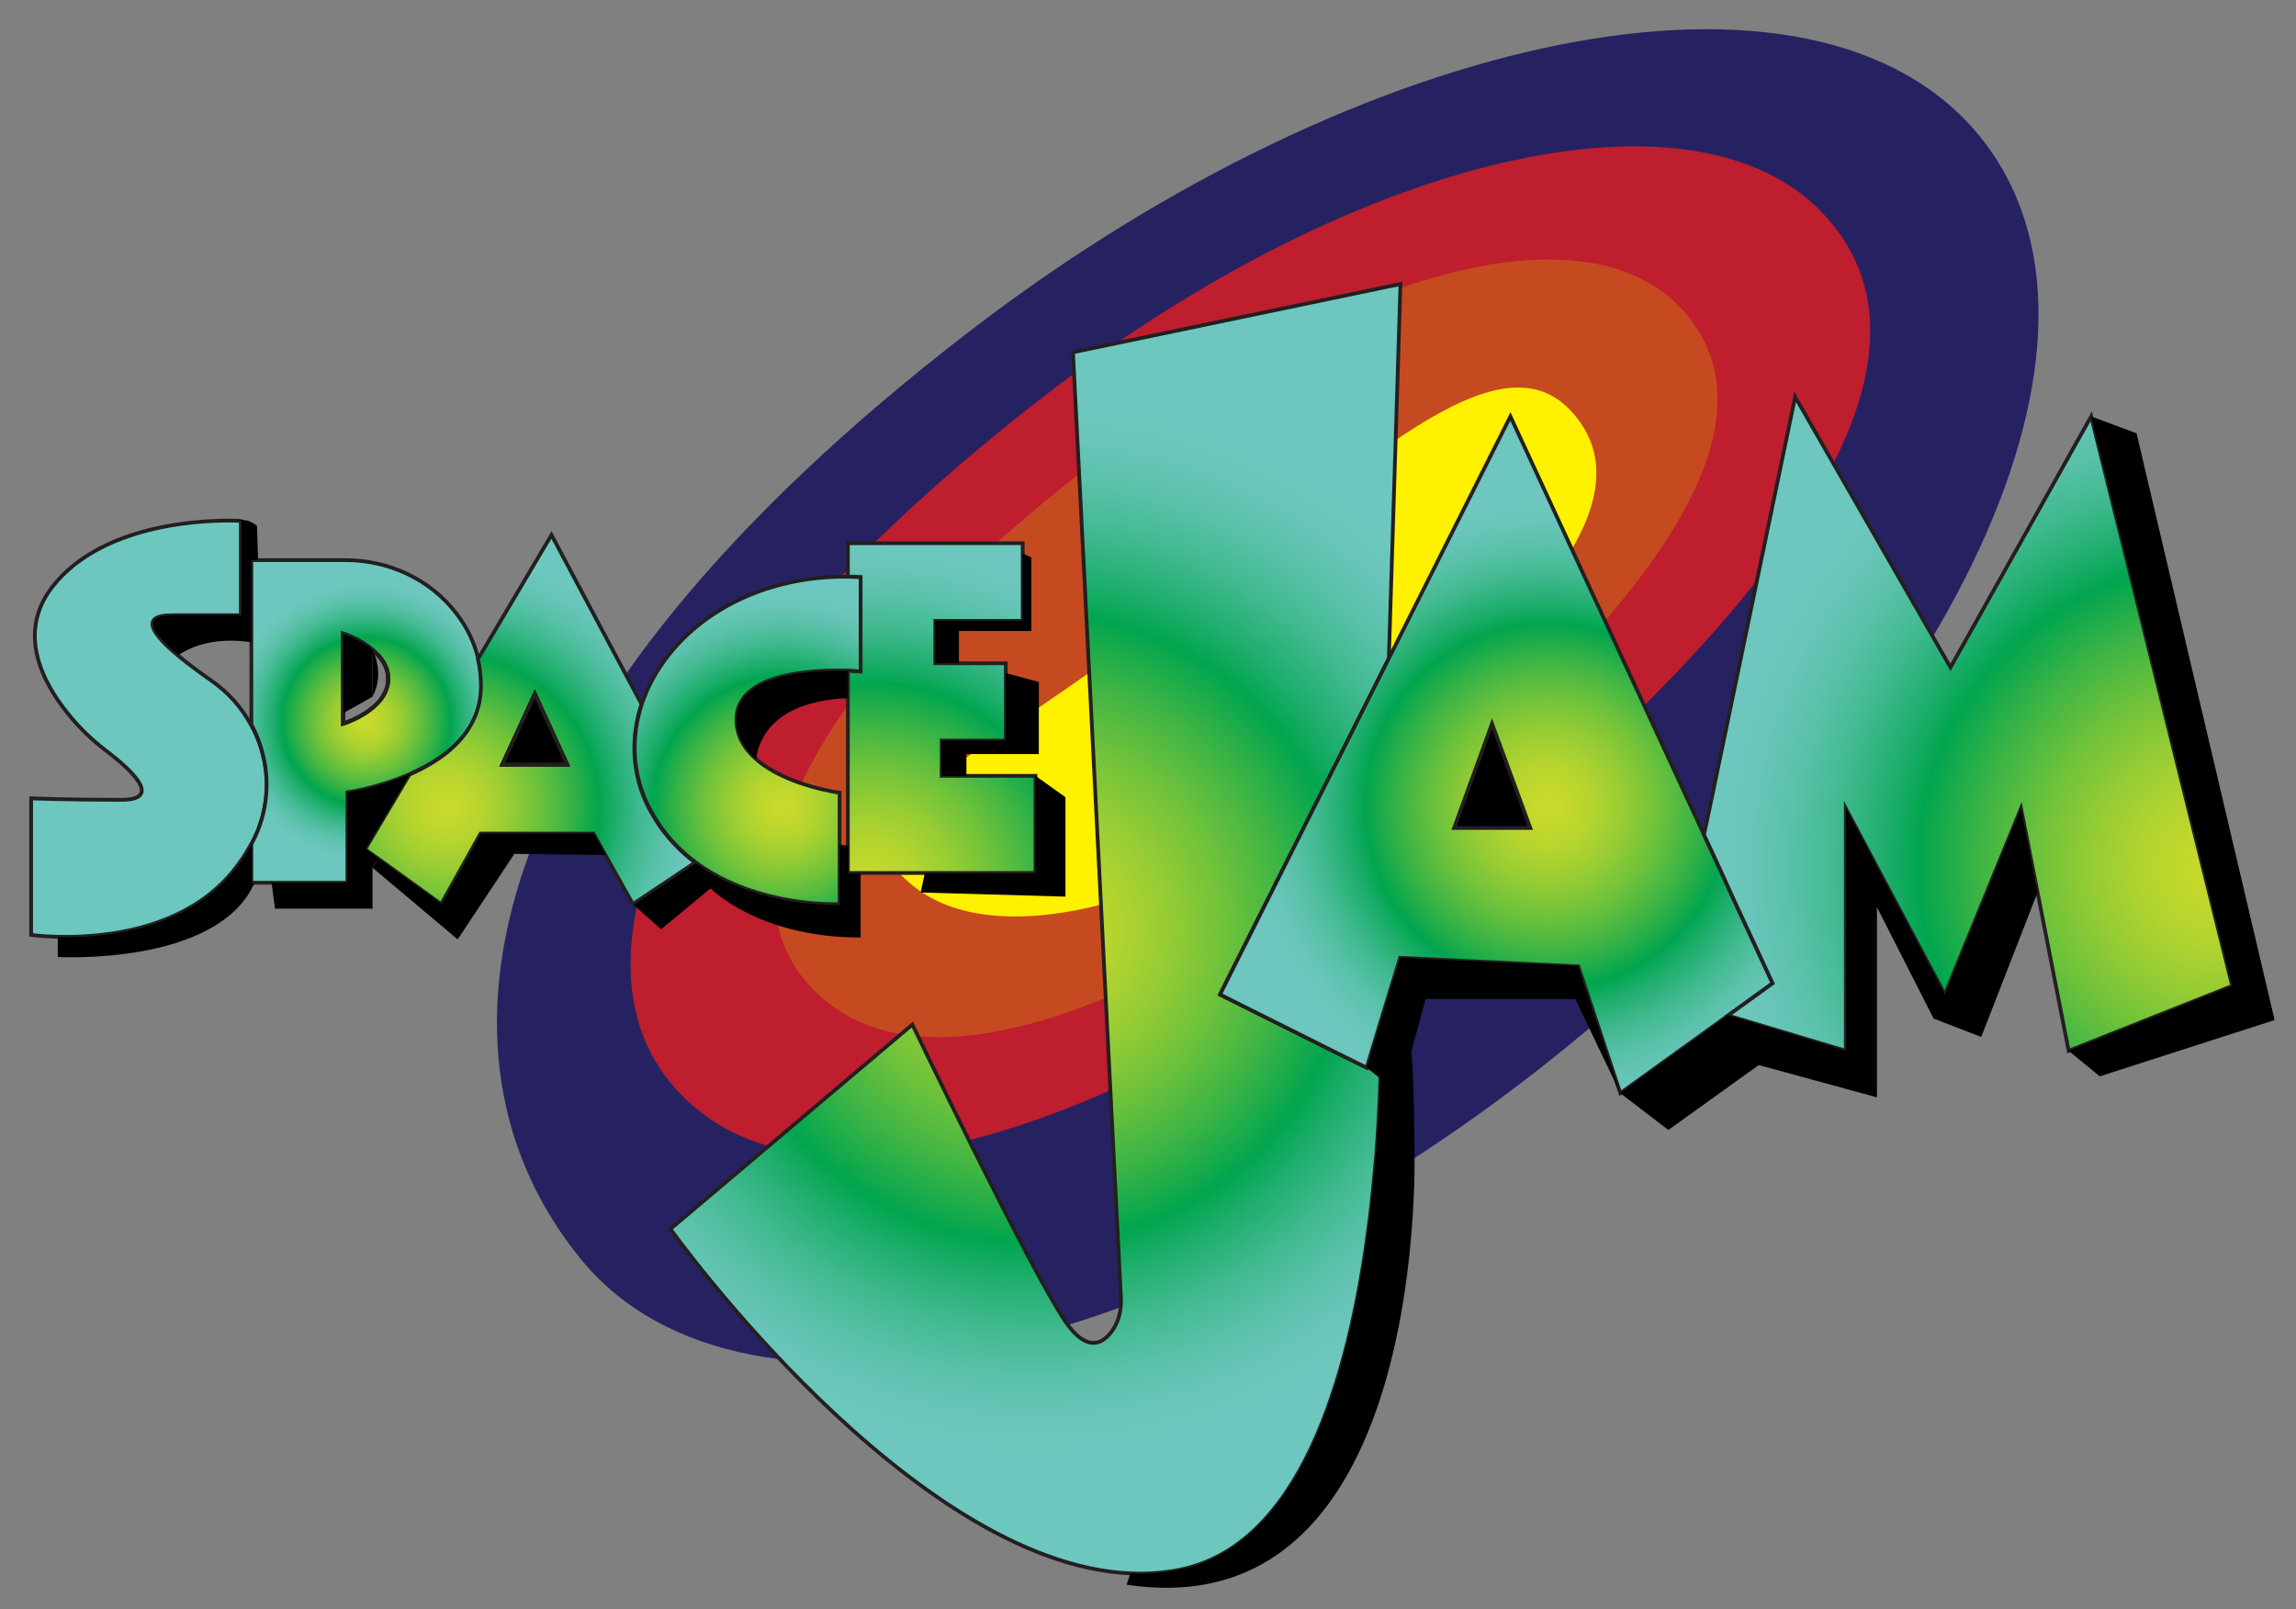 <?xml version="1.0" encoding="utf-8"?>
<!-- Generator: Adobe Illustrator 18.1.1, SVG Export Plug-In . SVG Version: 6.00 Build 0)  -->
<!DOCTYPE svg PUBLIC "-//W3C//DTD SVG 1.1//EN" "http://www.w3.org/Graphics/SVG/1.1/DTD/svg11.dtd">
<svg version="1.1" id="Layer_1" xmlns="http://www.w3.org/2000/svg" xmlns:xlink="http://www.w3.org/1999/xlink" x="0px" y="0px"
	 viewBox="0 76 612 429" enable-background="new 0 76 612 429" xml:space="preserve">
<rect x="0" y="76" width="612" height="429" fill="#808080" stroke="none"/>
<path fill="#262261" d="M527.6,112.2c44,53.9-7.8,159.4-109.4,242.4s-219.4,110.9-263.4,57s-29.8-145,104.3-247.8
	C363.2,84,483.6,58.4,527.6,112.2z"/>
<path fill="#BE1E2D" d="M486.2,133.2c37.5,40.3-15.3,107.9-95.7,173.5S226.4,402.3,187.5,373C143.6,339.9,174,261.6,280,180.3
	C362.3,117.1,452,96.4,486.2,133.2z"/>
<path fill="#C64A20" d="M448.2,158.3c29,31.2-11.1,82.3-73.4,133.2s-123.2,75.1-153.3,52.4c-34-25.7-11.1-82.4,71-145.4
	C356.3,149.5,421.7,129.9,448.2,158.3z"/>
<path fill="#FFF100" d="M418.7,185.5c21.4,23-10.4,57.2-56.3,94.7s-95.8,49.4-118,32.7c-25.1-18.9,10.6-29.6,71.2-76.1
	C362.7,200.7,399.2,164.5,418.7,185.5z"/>
<radialGradient id="SVGID_1_" cx="275.955" cy="323.577" r="139.641" gradientUnits="userSpaceOnUse">
	<stop  offset="0" style="stop-color:#CADA2B"/>
	<stop  offset="6.487750e-02" style="stop-color:#C4D82C"/>
	<stop  offset="0.153" style="stop-color:#B3D42F"/>
	<stop  offset="0.254" style="stop-color:#96CC34"/>
	<stop  offset="0.365" style="stop-color:#6EC23B"/>
	<stop  offset="0.483" style="stop-color:#3CB445"/>
	<stop  offset="0.601" style="stop-color:#02A54F"/>
	<stop  offset="0.669" style="stop-color:#1FAE6D"/>
	<stop  offset="0.764" style="stop-color:#41B990"/>
	<stop  offset="0.854" style="stop-color:#59C1A9"/>
	<stop  offset="0.935" style="stop-color:#68C5B9"/>
	<stop  offset="1" style="stop-color:#6DC7BE"/>
</radialGradient>
<path fill="url(#SVGID_1_)" stroke="#231F20" stroke-miterlimit="10" d="M370.2,251.5l-45,89.6l31.6,15.8l7.5,3.7l3.9-12.6
	c0,9.5-0.3,22.3-1.4,36.3c-0.1,1-0.2,2.1-0.3,3.2c-0.1,1.1-0.2,2.1-0.3,3.2v0c-0.4,4.1-0.8,8.2-1.4,12.4
	c-5.3,40.9-18.5,85.2-50.7,91.4c-4.2,0.8-8.5,1.1-12.7,0.9c-58.8-2.5-122.7-91.8-122.7-91.8l64.5-54.5c0,0,31.2,65.1,40.8,79.2
	c5.5,8,9.6,6.1,12.1,2.9c2-2.5,2.8-5.7,2.7-8.9L286,169.9l87.3-18.2L370.2,251.5z"/>
<radialGradient id="SVGID_2_" cx="412.575" cy="290.92" r="81.033" gradientUnits="userSpaceOnUse">
	<stop  offset="0" style="stop-color:#CADA2B"/>
	<stop  offset="6.487750e-02" style="stop-color:#C4D82C"/>
	<stop  offset="0.153" style="stop-color:#B3D42F"/>
	<stop  offset="0.254" style="stop-color:#96CC34"/>
	<stop  offset="0.365" style="stop-color:#6EC23B"/>
	<stop  offset="0.483" style="stop-color:#3CB445"/>
	<stop  offset="0.601" style="stop-color:#02A54F"/>
	<stop  offset="0.669" style="stop-color:#1FAE6D"/>
	<stop  offset="0.764" style="stop-color:#41B990"/>
	<stop  offset="0.854" style="stop-color:#59C1A9"/>
	<stop  offset="0.935" style="stop-color:#68C5B9"/>
	<stop  offset="1" style="stop-color:#6DC7BE"/>
</radialGradient>
<polygon fill="url(#SVGID_2_)" stroke="#231F20" stroke-miterlimit="10" points="472.5,338.1 460.6,346.7 431.9,367.4 420.7,333.6 
	373.2,331.3 368.1,348 364.3,360.6 356.8,356.9 325.2,341.1 370.2,251.5 402.6,187 454.2,298.5 458.1,306.9 462,315.5 "/>
<radialGradient id="SVGID_3_" cx="591.83" cy="306.704" r="134.105" gradientUnits="userSpaceOnUse">
	<stop  offset="0" style="stop-color:#CADA2B"/>
	<stop  offset="6.487750e-02" style="stop-color:#C4D82C"/>
	<stop  offset="0.153" style="stop-color:#B3D42F"/>
	<stop  offset="0.254" style="stop-color:#96CC34"/>
	<stop  offset="0.365" style="stop-color:#6EC23B"/>
	<stop  offset="0.483" style="stop-color:#3CB445"/>
	<stop  offset="0.601" style="stop-color:#02A54F"/>
	<stop  offset="0.669" style="stop-color:#1FAE6D"/>
	<stop  offset="0.764" style="stop-color:#41B990"/>
	<stop  offset="0.854" style="stop-color:#59C1A9"/>
	<stop  offset="0.935" style="stop-color:#68C5B9"/>
	<stop  offset="1" style="stop-color:#6DC7BE"/>
</radialGradient>
<polygon fill="url(#SVGID_3_)" stroke="#231F20" stroke-miterlimit="10" points="595,338.8 551.4,356.1 543.1,313.8 538.7,291.5 
	518.4,341.1 492,291.5 492,356.1 460.6,346.7 472.5,338.1 462,315.5 458.1,306.9 454.2,298.5 456,290 478.5,181.8 519.9,253.9 
	557.4,187 "/>
<polygon points="543.1,313.9 528.1,352.4 515.4,347.5 500.3,317.8 500.3,368.5 468.8,359.9 444.7,377.2 431.9,367.4 460.6,346.6 
	492.1,356.1 492.1,291.5 518.4,341.1 538.7,291.5 "/>
<polygon points="606.3,347.9 559.7,362.9 551.4,356.1 595,338.8 557.4,187 569.5,191.5 "/>
<polygon stroke="#231F20" stroke-miterlimit="10" points="407.9,296.7 387.6,296.7 397.7,268.9 "/>
<radialGradient id="SVGID_4_" cx="46.161" cy="279.083" r="52.618" fx="98.738" fy="276.993" gradientUnits="userSpaceOnUse">
	<stop  offset="0" style="stop-color:#CADA2B"/>
	<stop  offset="6.487750e-02" style="stop-color:#C4D82C"/>
	<stop  offset="0.153" style="stop-color:#B3D42F"/>
	<stop  offset="0.254" style="stop-color:#96CC34"/>
	<stop  offset="0.365" style="stop-color:#6EC23B"/>
	<stop  offset="0.483" style="stop-color:#3CB445"/>
	<stop  offset="0.601" style="stop-color:#02A54F"/>
	<stop  offset="0.669" style="stop-color:#1FAE6D"/>
	<stop  offset="0.764" style="stop-color:#41B990"/>
	<stop  offset="0.854" style="stop-color:#59C1A9"/>
	<stop  offset="0.935" style="stop-color:#68C5B9"/>
	<stop  offset="1" style="stop-color:#6DC7BE"/>
</radialGradient>
<path fill="url(#SVGID_4_)" stroke="#231F20" stroke-miterlimit="10" d="M69.2,296.1c-0.6,1.7-1.3,3.3-2.2,4.9c0,0,0,0.1-0.1,0.1
	c-0.8,1.4-1.6,2.8-2.6,4.2c-12.7,18.8-37,20.7-49,20.4c-4.3-0.1-7-0.5-7-0.5v-36.4c0,0,9,0.4,24,0.4c12,0,1.3-9-3.5-12.7
	c-4-3-7.6-6.4-10.7-10.3c-6.8-8.4-13.6-21.5-4.2-33.7c13.8-17.8,43.1-17.9,49.2-17.7c0.7,0,1.1,0.1,1.1,0.1V240c0,0,0,0-18.4,0
	c-8.9,0-4.9,5.3,1.6,10.7c2.8,2.3,6,4.7,8.9,6.7c4.5,3.1,8.1,7.2,10.6,11.8C71.4,277.3,72.4,287.1,69.2,296.1z"/>
<radialGradient id="SVGID_5_" cx="97.644" cy="268.373" r="37.349" gradientUnits="userSpaceOnUse">
	<stop  offset="0" style="stop-color:#CADA2B"/>
	<stop  offset="6.487750e-02" style="stop-color:#C4D82C"/>
	<stop  offset="0.153" style="stop-color:#B3D42F"/>
	<stop  offset="0.254" style="stop-color:#96CC34"/>
	<stop  offset="0.365" style="stop-color:#6EC23B"/>
	<stop  offset="0.483" style="stop-color:#3CB445"/>
	<stop  offset="0.601" style="stop-color:#02A54F"/>
	<stop  offset="0.669" style="stop-color:#1FAE6D"/>
	<stop  offset="0.764" style="stop-color:#41B990"/>
	<stop  offset="0.854" style="stop-color:#59C1A9"/>
	<stop  offset="0.935" style="stop-color:#68C5B9"/>
	<stop  offset="1" style="stop-color:#6DC7BE"/>
</radialGradient>
<path fill="url(#SVGID_5_)" stroke="#231F20" stroke-miterlimit="10" d="M127.5,251.7c-1.1-4.7-3.2-8.7-5.8-12.1
	c-7-9.2-18.1-14.3-29.6-14.3H67v43.8c4.4,8.2,5.4,18,2.2,27c-0.6,1.7-1.3,3.3-2.2,4.9v10.3h25.6v-24.1c0,0,8.1-1.1,16.7-4.9
	c1.3-0.6,2.6-1.2,3.9-1.9c8-4.3,15.2-11.2,15.2-21.8C128.3,256.3,128,253.9,127.5,251.7z M91.4,268.9v-24c0,0,4.4,1.4,7.8,4.3
	c2.3,1.9,4.2,4.5,4.2,7.8C103.5,265.2,91.4,268.9,91.4,268.9z"/>
<path fill="none" stroke="#000000" stroke-miterlimit="10" d="M103.5,256.9c0,8.3-12,12-12,12v-24c0,0,4.4,1.4,7.8,4.3
	C101.6,251.1,103.5,253.6,103.5,256.9z"/>
<path fill="none" stroke="#231F20" stroke-miterlimit="10" d="M103.5,256.9c0,8.3-12,12-12,12v-24c0,0,4.4,1.4,7.8,4.3
	C101.6,251.1,103.5,253.6,103.5,256.9z"/>
<radialGradient id="SVGID_6_" cx="118.879" cy="290.921" r="67.88" gradientUnits="userSpaceOnUse">
	<stop  offset="0" style="stop-color:#CADA2B"/>
	<stop  offset="6.487750e-02" style="stop-color:#C4D82C"/>
	<stop  offset="0.153" style="stop-color:#B3D42F"/>
	<stop  offset="0.254" style="stop-color:#96CC34"/>
	<stop  offset="0.365" style="stop-color:#6EC23B"/>
	<stop  offset="0.483" style="stop-color:#3CB445"/>
	<stop  offset="0.601" style="stop-color:#02A54F"/>
	<stop  offset="0.669" style="stop-color:#1FAE6D"/>
	<stop  offset="0.764" style="stop-color:#41B990"/>
	<stop  offset="0.854" style="stop-color:#59C1A9"/>
	<stop  offset="0.935" style="stop-color:#68C5B9"/>
	<stop  offset="1" style="stop-color:#6DC7BE"/>
</radialGradient>
<path fill="url(#SVGID_6_)" stroke="#231F20" stroke-miterlimit="10" d="M175.9,296.3c-1-1.5-2-3.1-2.9-4.8c-4.6-8.9-5-18.7-2-27.8
	v0l-24-45.1l-19.6,33.1c0.5,2.2,0.8,4.6,0.8,7.1c0,10.7-7.2,17.5-15.2,21.8c-1.3,0.7-2.6,1.3-3.9,1.9l-11.8,19.9l3.4,2.4l0,0
	l16.9,12.2l10.5-18.8h30.1l3.1,5.6l7.4,13.2l16.6-11.1C181.9,303.4,178.7,300.2,175.9,296.3z M133.9,279.8l8.6-18.8l8.6,18.8H133.9z
	"/>
<polygon fill="none" stroke="#000000" stroke-miterlimit="10" points="151.2,279.8 133.9,279.8 142.6,261 "/>
<polygon stroke="#231F20" stroke-miterlimit="10" points="151.2,279.8 133.9,279.8 142.6,261 "/>
<radialGradient id="SVGID_7_" cx="208.509" cy="290.921" r="57.224" gradientUnits="userSpaceOnUse">
	<stop  offset="0" style="stop-color:#CADA2B"/>
	<stop  offset="6.487750e-02" style="stop-color:#C4D82C"/>
	<stop  offset="0.153" style="stop-color:#B3D42F"/>
	<stop  offset="0.254" style="stop-color:#96CC34"/>
	<stop  offset="0.365" style="stop-color:#6EC23B"/>
	<stop  offset="0.483" style="stop-color:#3CB445"/>
	<stop  offset="0.601" style="stop-color:#02A54F"/>
	<stop  offset="0.669" style="stop-color:#1FAE6D"/>
	<stop  offset="0.764" style="stop-color:#41B990"/>
	<stop  offset="0.854" style="stop-color:#59C1A9"/>
	<stop  offset="0.935" style="stop-color:#68C5B9"/>
	<stop  offset="1" style="stop-color:#6DC7BE"/>
</radialGradient>
<path fill="url(#SVGID_7_)" stroke="#231F20" stroke-miterlimit="10" d="M229.4,229.8V255c0,0-1.3-0.1-3.4-0.2
	c-8.4-0.3-29.7,0.3-29.7,13c0,4.4,2.1,7.8,5.2,10.5c7.9,7.1,22.3,9,22.3,9V317c0,0-21.8,1.1-38.3-11.1c-3.5-2.6-6.8-5.8-9.5-9.7
	c-1-1.5-2-3.1-2.9-4.8c-4.6-8.9-5-18.7-2-27.8v0c6.2-18.4,26.5-34.1,55-33.9C227.1,229.8,228.2,229.8,229.4,229.8z"/>
<radialGradient id="SVGID_8_" cx="231.617" cy="313.471" r="92.295" gradientUnits="userSpaceOnUse">
	<stop  offset="0" style="stop-color:#CADA2B"/>
	<stop  offset="6.487750e-02" style="stop-color:#C4D82C"/>
	<stop  offset="0.153" style="stop-color:#B3D42F"/>
	<stop  offset="0.254" style="stop-color:#96CC34"/>
	<stop  offset="0.365" style="stop-color:#6EC23B"/>
	<stop  offset="0.483" style="stop-color:#3CB445"/>
	<stop  offset="0.601" style="stop-color:#02A54F"/>
	<stop  offset="0.669" style="stop-color:#1FAE6D"/>
	<stop  offset="0.764" style="stop-color:#41B990"/>
	<stop  offset="0.854" style="stop-color:#59C1A9"/>
	<stop  offset="0.935" style="stop-color:#68C5B9"/>
	<stop  offset="1" style="stop-color:#6DC7BE"/>
</radialGradient>
<path fill="url(#SVGID_8_)" stroke="#231F20" stroke-miterlimit="10" d="M276,282.8v25.9h-50v-53.9c2.1,0.1,3.4,0.2,3.4,0.2v-25.2
	c-1.1-0.1-2.3-0.1-3.4-0.1v-8.9h46.6v2.7l0,18h-23.3v11.3h18.8v20.6H251v9.4H276z"/>
<path d="M229.4,308.8v17.1c-27.4,0-40-13.1-40-13.1l-13.2,10.9l-7.3-6.5l16.6-11.1c16.5,12.2,38.3,11.1,38.3,11.1v-16l2.3,0.2v7.5
	H229.4z"/>
<path d="M226,254.9v7.2c-19.4,0.8-23.7,10.5-24.5,16.3c-3-2.7-5.2-6.1-5.2-10.5C196.3,255.1,217.6,254.6,226,254.9z"/>
<polygon points="274.9,224.6 274.9,244.2 255.6,244.2 255.6,252.8 249.3,252.8 249.3,241.5 272.6,241.5 272.6,223.5 "/>
<polygon points="276.9,257.8 276.9,277 257.6,277 257.6,282.8 251,282.8 251,273.4 268.1,273.4 268.1,255.4 "/>
<polygon points="284,288.5 284,315 245.4,313.9 246.5,308.8 276,308.8 276,282.8 "/>
<polygon points="161.5,303.9 137.1,303.6 122,326.4 99.3,307.3 100.8,304.8 100.8,304.8 117.8,317 128.3,298.2 158.3,298.2 "/>
<path d="M100.8,304.8L100.8,304.8l-1.5,2.4v11h-26l-0.9-6.9h20.2v-24.1c0,0,8.1-1.1,16.7-4.9l-11.8,19.9L100.8,304.8z"/>
<path d="M99.3,249.2v12.5l-7.8,4.4v-21.1C91.4,244.9,95.8,246.3,99.3,249.2z"/>
<path d="M68.8,225.3H67v21.9c-9.4-1.4-15.7,0.9-19.4,3.4C41.1,245.2,37.1,240,46,240c18.4,0,18.4,0,18.4,0v-25.2c0,0-0.4,0-1.1-0.1
	c3.1-0.6,5.2,1.5,5.2,1.5L68.8,225.3z"/>
<path d="M67.8,311.4c-9.8,22.1-52.4,19.7-52.4,19.7v-5.3c12,0.3,36.2-1.6,49-20.4c1-1.4,1.8-2.8,2.6-4.2c0,0,0-0.1,0.1-0.1v10.3
	H67.8z"/>
<path d="M431.9,367.4l-12-25.1H380l-3.8,13.9c0.8,9.5,0.8,24.4,0.8,24.4s5.1,130.2-76.7,117.8l1-3c4.3,0.2,8.5-0.1,12.7-0.9
	c32.2-6.2,45.4-50.4,50.7-91.4c0.5-4.2,1-8.3,1.4-12.4v0c0.1-1.1,0.2-2.1,0.3-3.2c0.1-1.1,0.2-2.1,0.3-3.2c1.1-14,1.4-26.8,1.4-36.3
	l5.1-16.7l47.4,2.2L431.9,367.4z"/>
<path d="M99.3,261.6c0,0,3.4-5.1,0-12.5"/>
<polygon points="364.3,360.6 370.1,365.2 372.4,350.1 368.1,348 "/>
</svg>
